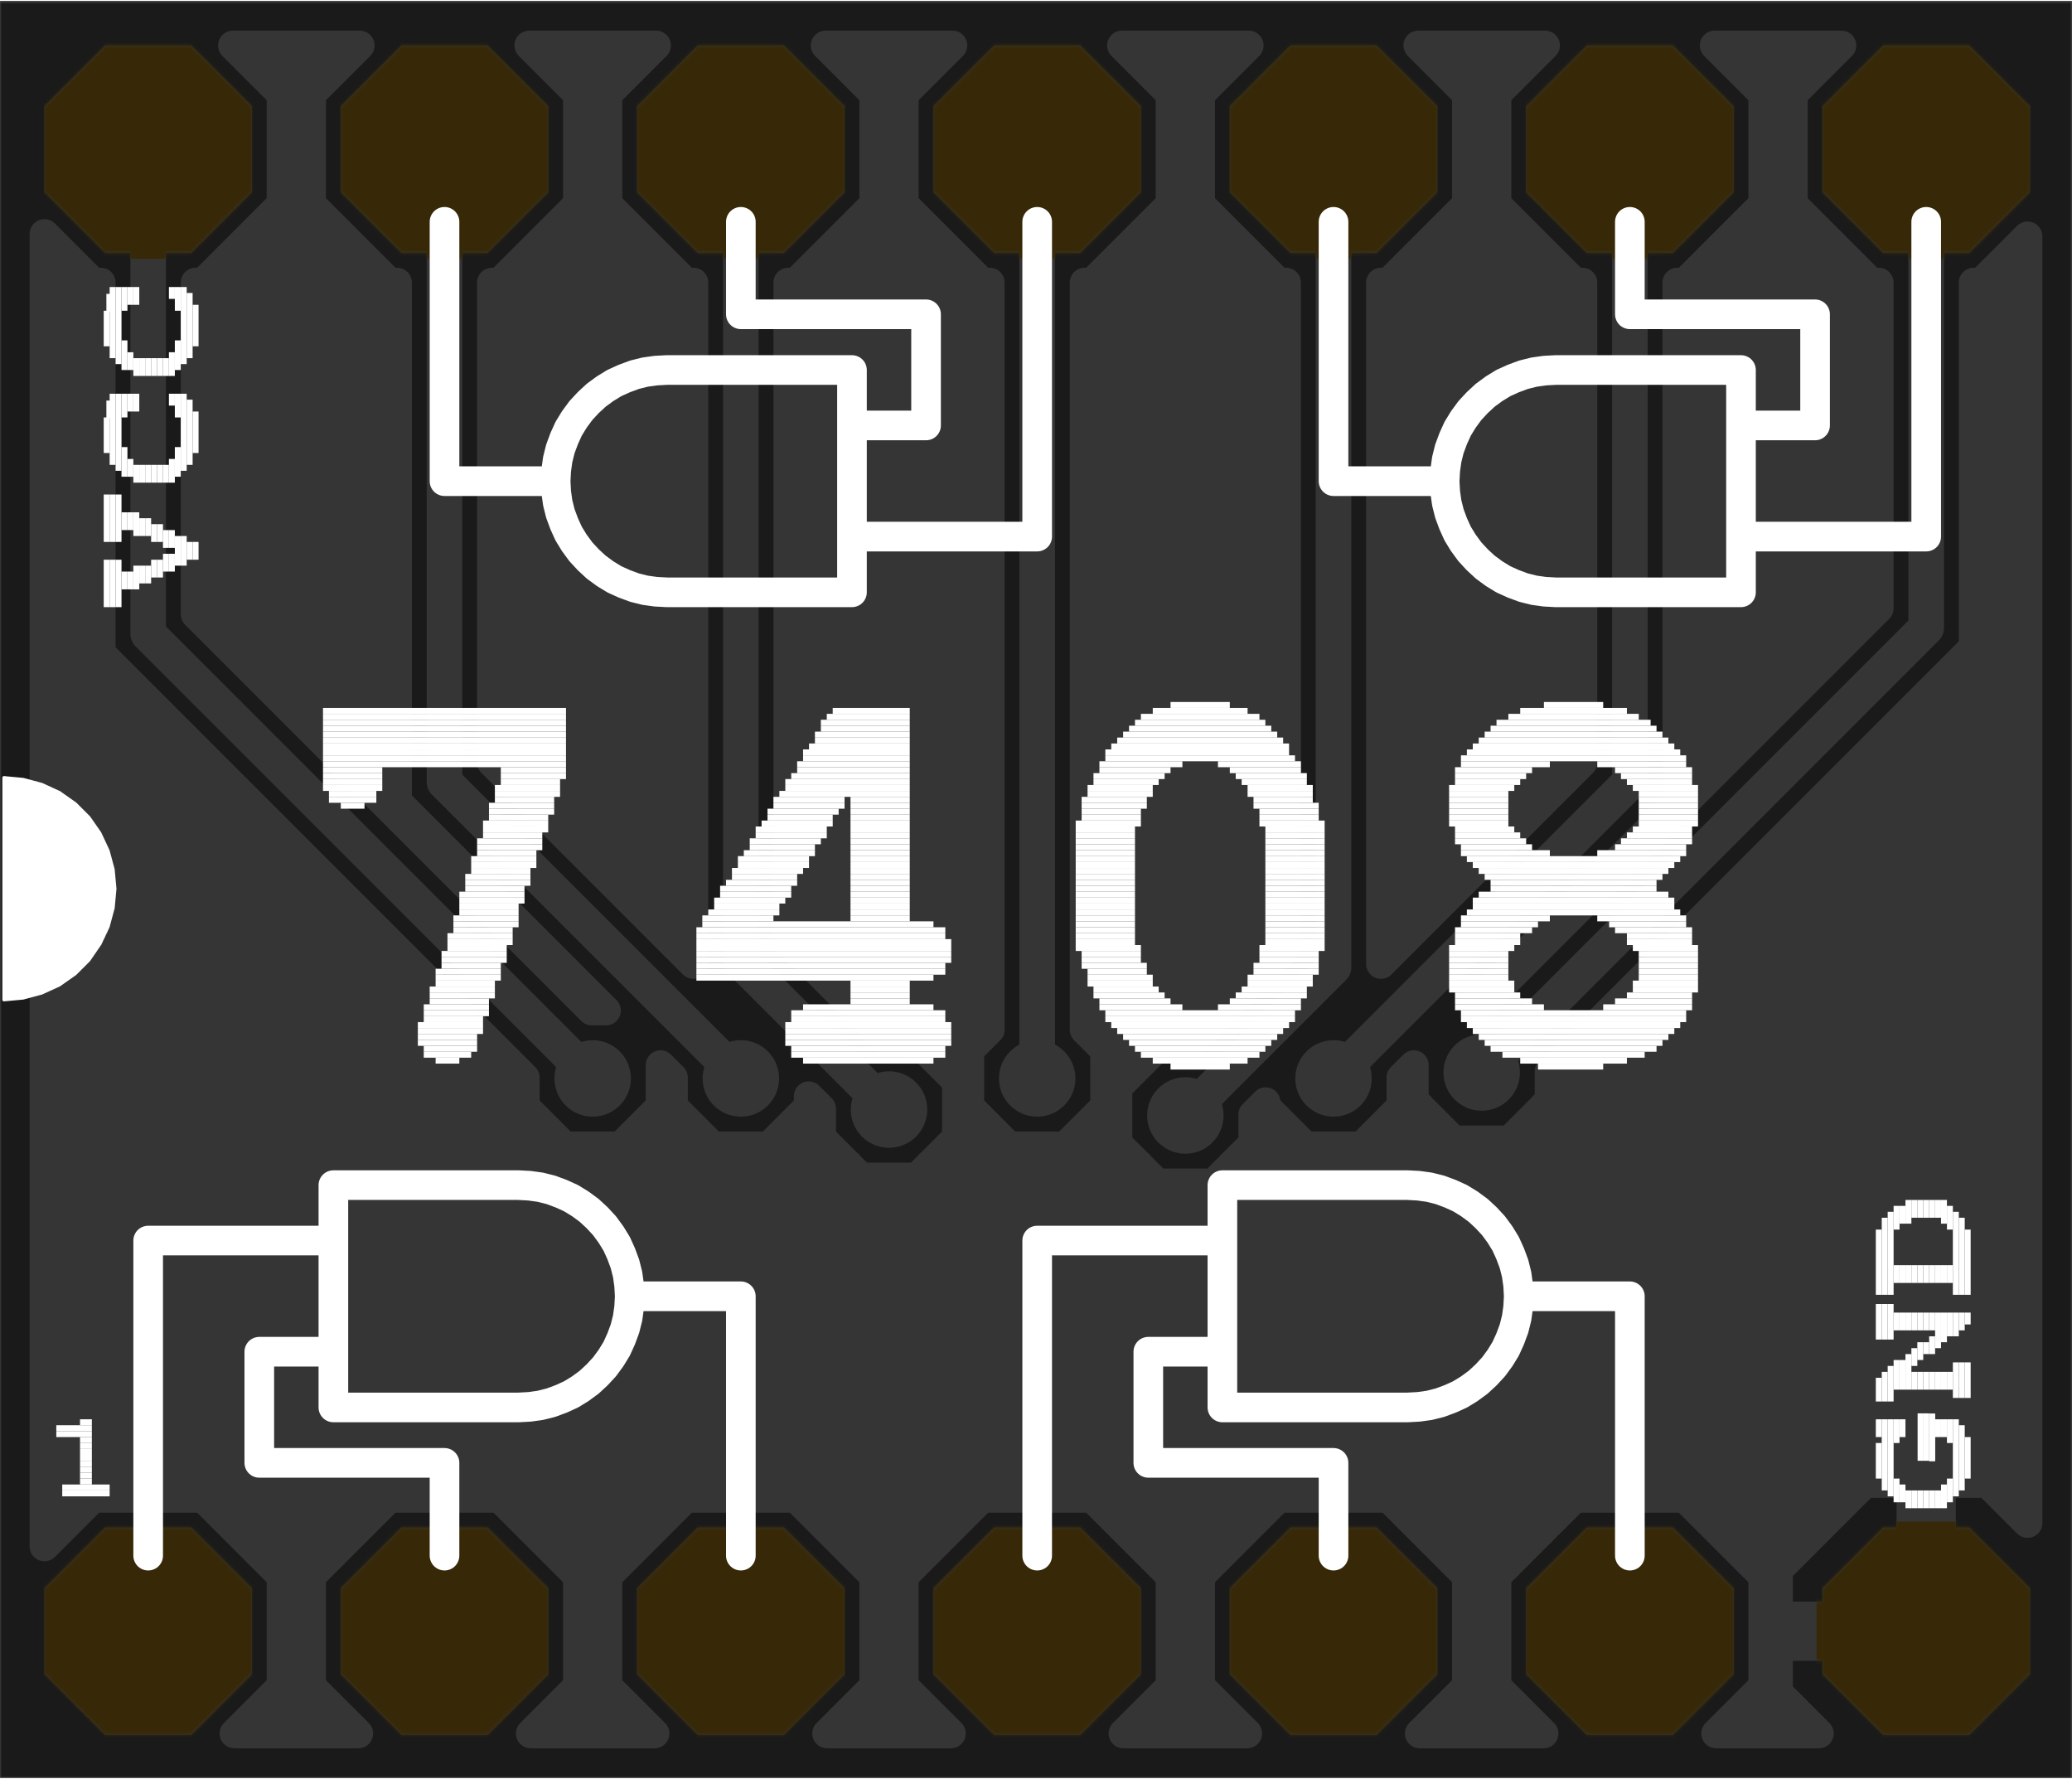 <svg xmlns="http://www.w3.org/2000/svg" version="1.1" xmlns:xlink="http://www.w3.org/1999/xlink" width="0.699in" height="0.6in" viewBox="33 15 699.2 599.5" stroke-linecap="round" stroke-linejoin="round" stroke-width="0" stroke="#000" class="Board"><rect x="33" y="15" width="699.2" height="599.5" fill="#333333" stroke="none"/><style type="text/css"> .Board--board { color: dimgrey; } .Board--cu { color: lightgrey; } .Board--cf { color: goldenrod; } .Board--sm { color: black; opacity: 0.75; } .Board--ss { color: white; } .Board--sp { color: silver; } .Board--out { color: black; } </style><defs><polygon points="35,14.497 14.497,35 -14.497,35 -35,14.497 -35,-14.497 -14.497,-35 14.497,-35 35,-14.497" id="tool-D11-pad-1006"/><circle cx="0" cy="0" r="12.9" id="tool-D13-pad-1008"/><g fill="currentColor" stroke="currentColor" id="top-tcu_0"><path stroke-width="0" fill="none" d="M 33 15 L 33 614.5 L 732.2 614.5 L 732.2 15 L 33 15"/><use x="83" y="64.5" xlink:href="#tool-D11-pad-1006"/><use x="183" y="64.5" xlink:href="#tool-D11-pad-1006"/><use x="283" y="64.5" xlink:href="#tool-D11-pad-1006"/><use x="383" y="64.5" xlink:href="#tool-D11-pad-1006"/><use x="483" y="64.5" xlink:href="#tool-D11-pad-1006"/><use x="583" y="64.5" xlink:href="#tool-D11-pad-1006"/><use x="683" y="64.5" xlink:href="#tool-D11-pad-1006"/><use x="683" y="564.5" xlink:href="#tool-D11-pad-1006"/><use x="583" y="564.5" xlink:href="#tool-D11-pad-1006"/><use x="483" y="564.5" xlink:href="#tool-D11-pad-1006"/><use x="383" y="564.5" xlink:href="#tool-D11-pad-1006"/><use x="283" y="564.5" xlink:href="#tool-D11-pad-1006"/><use x="183" y="564.5" xlink:href="#tool-D11-pad-1006"/><use x="83" y="564.5" xlink:href="#tool-D11-pad-1006"/><path stroke-width="10" fill="none" d="M 115 596.2 L 151 596.2 M 154.4 599.5 L 138 583.1 L 138 545.9 L 164.4 519.5 L 167 519.5 L 167 344.4 L 176.4 335 L 237.5 273.9 L 232.7 273.9 L 99 407.6 L 99 519.5 L 101.6 519.5 L 128 545.9 L 128 583.1 L 111.6 599.5 L 154.4 599.5 M 141.2 586.3 L 124.8 586.3 M 128 576.5 L 138 576.5 M 138 566.6 L 128 566.6 M 128 556.8 L 138 556.8 M 138 546.9 L 128 546.9 M 119.2 537.1 L 146.8 537.1 M 156.7 527.2 L 109.3 527.2 M 99 517.4 L 167 517.4 M 167 507.5 L 99 507.5 M 99 497.7 L 167 497.7 M 167 487.8 L 99 487.8 M 99 478 L 167 478 M 167 468.1 L 99 468.1 M 99 458.3 L 167 458.3 M 167 448.4 L 99 448.4 M 99 438.6 L 167 438.6 M 167 428.7 L 99 428.7 M 99 418.9 L 167 418.9 M 167 409 L 99 409 M 107.5 399.2 L 167 399.2 M 167 389.3 L 117.3 389.3 M 127.2 379.5 L 167 379.5 M 167 369.6 L 137 369.6 M 146.9 359.8 L 167 359.8 M 167 349.9 L 156.7 349.9 M 166.6 340.1 L 171.3 340.1 M 176.4 330.2 L 181.2 330.2 M 186.3 320.4 L 191 320.4 M 196.1 310.5 L 200.9 310.5 M 206 300.7 L 210.7 300.7 M 215.8 290.8 L 220.6 290.8 M 225.7 281 L 230.4 281 M 256 300.7 L 267 300.7 M 267 310.5 L 246.1 310.5 M 236.3 320.4 L 267 320.4 M 267 330.2 L 226.4 330.2 M 216.6 340.1 L 267 340.1 M 267 349.9 L 206.7 349.9 M 199 357.6 L 199 519.5 L 201.6 519.5 L 228 545.9 L 228 583.1 L 211.6 599.5 L 254.4 599.5 L 238 583.1 L 238 545.9 L 264.4 519.5 L 267 519.5 L 267 289.6 L 199 357.6 M 199 359.8 L 267 359.8 M 267 369.6 L 199 369.6 M 199 379.5 L 267 379.5 M 267 389.3 L 199 389.3 M 199 399.2 L 267 399.2 M 267 409 L 199 409 M 199 418.9 L 267 418.9 M 267 428.7 L 199 428.7 M 199 438.6 L 267 438.6 M 267 448.4 L 199 448.4 M 199 458.3 L 267 458.3 M 267 468.1 L 199 468.1 M 199 478 L 267 478 M 267 487.8 L 199 487.8 M 199 497.7 L 267 497.7 M 267 507.5 L 199 507.5 M 199 517.4 L 267 517.4 M 256.7 527.2 L 209.3 527.2 M 219.2 537.1 L 246.8 537.1 M 238 546.9 L 228 546.9 M 228 556.8 L 238 556.8 M 238 566.6 L 228 566.6 M 228 576.5 L 238 576.5 M 241.2 586.3 L 224.8 586.3 M 215 596.2 L 251 596.2 M 311.6 599.5 L 354.4 599.5 L 338 583.1 L 338 545.9 L 364.4 519.5 L 367 519.5 L 367 267.4 L 360.1 260.5 L 360.1 241.5 L 373.5 228.1 L 392.5 228.1 L 405.9 241.5 L 405.9 260.5 L 399 267.4 L 399 519.5 L 401.6 519.5 L 428 545.9 L 428 583.1 L 411.6 599.5 L 454.4 599.5 L 438 583.1 L 438 545.9 L 464.4 519.5 L 467 519.5 L 467 295.1 L 433.3 261.4 L 423.5 261.4 L 410.1 248 L 410.1 229 L 423.5 215.6 L 442.5 215.6 L 455.9 229 L 455.9 238.8 L 460.1 243 L 460.1 241.5 L 473.5 228.1 L 492.5 228.1 L 505.9 241.5 L 505.9 251.3 L 510.1 255.5 L 510.1 243.5 L 523.5 230.1 L 542.5 230.1 L 555.9 243.5 L 555.9 253.3 L 689.6 387 L 699 396.4 L 699 519.5 L 701.6 519.5 L 717.2 535.1 L 717.2 101 L 703.7 114.5 L 688 114.5 L 688 69.5 L 678 69.5 L 678 114.5 L 662.3 114.5 L 633 85.2 L 633 69.5 L 678 69.5 L 678 59.5 L 633 59.5 L 633 43.8 L 646.8 30 L 612.1 30 L 628 45.9 L 628 83.1 L 601.6 109.5 L 564.4 109.5 L 538 83.1 L 538 45.9 L 553.9 30 L 512.1 30 L 528 45.9 L 528 83.1 L 501.6 109.5 L 464.4 109.5 L 438 83.1 L 438 45.9 L 453.9 30 L 412.1 30 L 428 45.9 L 428 83.1 L 401.6 109.5 L 364.4 109.5 L 338 83.1 L 338 45.9 L 353.9 30 L 312.1 30 L 328 45.9 L 328 83.1 L 301.6 109.5 L 264.4 109.5 L 238 83.1 L 238 45.9 L 253.9 30 L 212.1 30 L 228 45.9 L 228 83.1 L 201.6 109.5 L 164.4 109.5 L 138 83.1 L 138 45.9 L 153.9 30 L 112.1 30 L 128 45.9 L 128 83.1 L 101.6 109.5 L 64.4 109.5 L 48 93.1 L 48 535.9 L 64.4 519.5 L 67 519.5 L 67 394.4 L 76.4 385 L 210.1 251.3 L 210.1 241.5 L 223.5 228.1 L 242.5 228.1 L 255.9 241.5 L 255.9 255.5 L 260.1 251.3 L 260.1 241.5 L 273.5 228.1 L 292.5 228.1 L 305.9 241.5 L 305.9 245 L 310.1 240.8 L 310.1 231 L 323.5 217.6 L 342.5 217.6 L 355.9 231 L 355.9 250 L 342.5 263.4 L 332.7 263.4 L 299 297.1 L 299 519.5 L 301.6 519.5 L 328 545.9 L 328 583.1 L 311.6 599.5 M 315 596.2 L 351 596.2 M 341.2 586.3 L 324.8 586.3 M 328 576.5 L 338 576.5 M 338 566.6 L 328 566.6 M 328 556.8 L 338 556.8 M 338 546.9 L 328 546.9 M 319.2 537.1 L 346.8 537.1 M 356.7 527.2 L 309.3 527.2 M 299 517.4 L 367 517.4 M 367 507.5 L 299 507.5 M 299 497.7 L 367 497.7 M 367 487.8 L 299 487.8 M 299 478 L 367 478 M 367 468.1 L 299 468.1 M 299 458.3 L 367 458.3 M 367 448.4 L 299 448.4 M 299 438.6 L 367 438.6 M 367 428.7 L 299 428.7 M 299 418.9 L 367 418.9 M 367 409 L 299 409 M 299 399.2 L 367 399.2 M 367 389.3 L 299 389.3 M 299 379.5 L 367 379.5 M 367 369.6 L 299 369.6 M 299 359.8 L 367 359.8 M 367 349.9 L 299 349.9 M 299 340.1 L 367 340.1 M 367 330.2 L 299 330.2 M 299 320.4 L 367 320.4 M 367 310.5 L 299 310.5 M 299 300.7 L 367 300.7 M 367 290.8 L 305.3 290.8 M 315.2 281 L 367 281 M 367 271.1 L 325 271.1 M 344.6 261.3 L 360.9 261.3 M 360.1 251.4 L 354.5 251.4 M 355.9 241.6 L 360.1 241.6 M 355.9 231.7 L 369.9 231.7 M 346.7 221.9 L 417.3 221.9 M 410.1 231.7 L 396.1 231.7 M 405.9 241.6 L 410.1 241.6 M 413.5 251.4 L 405.9 251.4 M 405.1 261.3 L 423.4 261.3 M 443 271.1 L 399 271.1 M 399 281 L 452.8 281 M 462.7 290.8 L 399 290.8 M 399 300.7 L 467 300.7 M 467 310.5 L 399 310.5 M 399 320.4 L 467 320.4 M 467 330.2 L 399 330.2 M 399 340.1 L 467 340.1 M 467 349.9 L 399 349.9 M 399 359.8 L 467 359.8 M 467 369.6 L 399 369.6 M 399 379.5 L 467 379.5 M 467 389.3 L 399 389.3 M 399 399.2 L 467 399.2 M 467 409 L 399 409 M 399 418.9 L 467 418.9 M 467 428.7 L 399 428.7 M 399 438.6 L 467 438.6 M 467 448.4 L 399 448.4 M 399 458.3 L 467 458.3 M 467 468.1 L 399 468.1 M 399 478 L 467 478 M 467 487.8 L 399 487.8 M 399 497.7 L 467 497.7 M 467 507.5 L 399 507.5 M 399 517.4 L 467 517.4 M 456.7 527.2 L 409.3 527.2 M 419.2 537.1 L 446.8 537.1 M 438 546.9 L 428 546.9 M 428 556.8 L 438 556.8 M 438 566.6 L 428 566.6 M 428 576.5 L 438 576.5 M 441.2 586.3 L 424.8 586.3 M 415 596.2 L 451 596.2 M 511.6 599.5 L 554.4 599.5 L 538 583.1 L 538 545.9 L 564.4 519.5 L 567 519.5 L 567 357.6 L 499 289.6 L 499 519.5 L 501.6 519.5 L 528 545.9 L 528 583.1 L 511.6 599.5 M 515 596.2 L 551 596.2 M 541.2 586.3 L 524.8 586.3 M 528 576.5 L 538 576.5 M 538 566.6 L 528 566.6 M 528 556.8 L 538 556.8 M 538 546.9 L 528 546.9 M 519.2 537.1 L 546.8 537.1 M 556.7 527.2 L 509.3 527.2 M 499 517.4 L 567 517.4 M 567 507.5 L 499 507.5 M 499 497.7 L 567 497.7 M 567 487.8 L 499 487.8 M 499 478 L 567 478 M 567 468.1 L 499 468.1 M 499 458.3 L 567 458.3 M 567 448.4 L 499 448.4 M 499 438.6 L 567 438.6 M 567 428.7 L 499 428.7 M 499 418.9 L 567 418.9 M 567 409 L 499 409 M 499 399.2 L 567 399.2 M 567 389.3 L 499 389.3 M 499 379.5 L 567 379.5 M 567 369.6 L 499 369.6 M 499 359.8 L 567 359.8 M 559.3 349.9 L 499 349.9 M 499 340.1 L 549.4 340.1 M 539.6 330.2 L 499 330.2 M 499 320.4 L 529.7 320.4 M 519.9 310.5 L 499 310.5 M 499 300.7 L 510 300.7 M 500.2 290.8 L 499 290.8 M 530.5 275.9 L 589.6 335 L 599 344.4 L 599 519.5 L 601.6 519.5 L 628 545.9 L 628 583.1 L 611.6 599.5 L 654.4 599.5 L 638 583.1 L 638 545.9 L 664.4 519.5 L 667 519.5 L 667 409.6 L 533.3 275.9 L 530.5 275.9 M 535.6 281 L 538.3 281 M 545.4 290.8 L 548.2 290.8 M 555.3 300.7 L 558 300.7 M 565.1 310.5 L 567.9 310.5 M 575 320.4 L 577.7 320.4 M 584.8 330.2 L 587.6 330.2 M 594.7 340.1 L 597.4 340.1 M 599 349.9 L 607.3 349.9 M 599 359.8 L 617.1 359.8 M 627 369.6 L 599 369.6 M 599 379.5 L 636.8 379.5 M 646.7 389.3 L 599 389.3 M 599 399.2 L 656.5 399.2 M 666.4 409 L 599 409 M 599 418.9 L 667 418.9 M 667 428.7 L 599 428.7 M 599 438.6 L 667 438.6 M 667 448.4 L 599 448.4 M 599 458.3 L 667 458.3 M 667 468.1 L 599 468.1 M 599 478 L 667 478 M 667 487.8 L 599 487.8 M 599 497.7 L 667 497.7 M 667 507.5 L 599 507.5 M 599 517.4 L 667 517.4 M 656.7 527.2 L 609.3 527.2 M 619.2 537.1 L 646.8 537.1 M 638 546.9 L 628 546.9 M 628 556.8 L 638 556.8 M 638 566.6 L 628 566.6 M 628 576.5 L 638 576.5 M 641.2 586.3 L 624.8 586.3 M 615 596.2 L 651 596.2 M 709.3 527.2 L 717.2 527.2 M 717.2 517.4 L 699 517.4 M 699 507.5 L 717.2 507.5 M 717.2 497.7 L 699 497.7 M 699 487.8 L 717.2 487.8 M 717.2 478 L 699 478 M 699 468.1 L 717.2 468.1 M 717.2 458.3 L 699 458.3 M 699 448.4 L 717.2 448.4 M 717.2 438.6 L 699 438.6 M 699 428.7 L 717.2 428.7 M 717.2 418.9 L 699 418.9 M 699 409 L 717.2 409 M 717.2 399.2 L 699 399.2 M 691.9 389.3 L 717.2 389.3 M 717.2 379.5 L 682.1 379.5 M 672.2 369.6 L 717.2 369.6 M 717.2 359.8 L 662.4 359.8 M 652.5 349.9 L 717.2 349.9 M 717.2 340.1 L 642.7 340.1 M 632.8 330.2 L 717.2 330.2 M 717.2 320.4 L 623 320.4 M 613.1 310.5 L 717.2 310.5 M 717.2 300.7 L 603.3 300.7 M 593.4 290.8 L 717.2 290.8 M 717.2 281 L 583.6 281 M 573.7 271.1 L 717.2 271.1 M 717.2 261.3 L 563.9 261.3 M 555.9 251.4 L 717.2 251.4 M 717.2 241.6 L 553.9 241.6 M 544.1 231.7 L 717.2 231.7 M 717.2 221.9 L 448.7 221.9 M 455.9 231.7 L 469.9 231.7 M 460.1 241.6 L 458.7 241.6 M 496.1 231.7 L 521.9 231.7 M 512.1 241.6 L 505.9 241.6 M 506 251.4 L 510.1 251.4 M 661.3 113.5 L 48 113.5 M 48 103.7 L 58.5 103.7 M 48.7 93.8 L 48 93.8 M 48 123.4 L 717.2 123.4 M 717.2 133.2 L 48 133.2 M 48 143.1 L 717.2 143.1 M 717.2 152.9 L 48 152.9 M 48 162.8 L 717.2 162.8 M 717.2 172.6 L 48 172.6 M 48 182.5 L 717.2 182.5 M 717.2 192.3 L 48 192.3 M 48 202.2 L 717.2 202.2 M 717.2 212 L 48 212 M 48 221.9 L 319.3 221.9 M 310.1 231.7 L 296.1 231.7 M 305.9 241.6 L 309.3 241.6 M 269.9 231.7 L 246.1 231.7 M 255.9 241.6 L 260.1 241.6 M 260 251.4 L 255.9 251.4 M 265.8 290.8 L 267 290.8 M 210 251.4 L 48 251.4 M 48 261.3 L 200.1 261.3 M 190.3 271.1 L 48 271.1 M 48 281 L 180.4 281 M 170.6 290.8 L 48 290.8 M 48 300.7 L 160.7 300.7 M 150.9 310.5 L 48 310.5 M 48 320.4 L 141 320.4 M 131.2 330.2 L 48 330.2 M 48 340.1 L 121.3 340.1 M 111.5 349.9 L 48 349.9 M 48 359.8 L 101.6 359.8 M 91.8 369.6 L 48 369.6 M 48 379.5 L 81.9 379.5 M 72.1 389.3 L 48 389.3 M 48 399.2 L 67 399.2 M 67 409 L 48 409 M 48 418.9 L 67 418.9 M 67 428.7 L 48 428.7 M 48 438.6 L 67 438.6 M 67 448.4 L 48 448.4 M 48 458.3 L 67 458.3 M 67 468.1 L 48 468.1 M 48 478 L 67 478 M 67 487.8 L 48 487.8 M 48 497.7 L 67 497.7 M 67 507.5 L 48 507.5 M 48 517.4 L 67 517.4 M 56.7 527.2 L 48 527.2 M 48 241.6 L 210.1 241.6 M 219.9 231.7 L 48 231.7 M 107.5 103.7 L 158.5 103.7 M 148.7 93.8 L 117.3 93.8 M 127.2 84 L 138.8 84 M 138 74.1 L 128 74.1 M 128 64.3 L 138 64.3 M 138 54.4 L 128 54.4 M 126.7 44.6 L 139.3 44.6 M 149.2 34.7 L 116.8 34.7 M 207.5 103.7 L 258.5 103.7 M 248.7 93.8 L 217.3 93.8 M 227.2 84 L 238.8 84 M 238 74.1 L 228 74.1 M 228 64.3 L 238 64.3 M 238 54.4 L 228 54.4 M 226.7 44.6 L 239.3 44.6 M 249.2 34.7 L 216.8 34.7 M 307.5 103.7 L 358.5 103.7 M 348.7 93.8 L 317.3 93.8 M 327.2 84 L 338.8 84 M 338 74.1 L 328 74.1 M 328 64.3 L 338 64.3 M 338 54.4 L 328 54.4 M 326.7 44.6 L 339.3 44.6 M 349.2 34.7 L 316.8 34.7 M 407.5 103.7 L 458.5 103.7 M 448.7 93.8 L 417.3 93.8 M 427.2 84 L 438.8 84 M 438 74.1 L 428 74.1 M 428 64.3 L 438 64.3 M 438 54.4 L 428 54.4 M 426.7 44.6 L 439.3 44.6 M 449.2 34.7 L 416.8 34.7 M 507.5 103.7 L 558.5 103.7 M 548.7 93.8 L 517.3 93.8 M 527.2 84 L 538.8 84 M 538 74.1 L 528 74.1 M 528 64.3 L 538 64.3 M 538 54.4 L 528 54.4 M 526.7 44.6 L 539.3 44.6 M 549.2 34.7 L 516.8 34.7 M 607.5 103.7 L 651.4 103.7 M 641.6 93.8 L 617.3 93.8 M 627.2 84 L 633 84 M 633 74.1 L 628 74.1 M 628 64.3 L 678 64.3 M 678 74.1 L 688 74.1 M 688 84 L 678 84 M 678 93.8 L 688 93.8 M 688 103.7 L 678 103.7 M 678 113.5 L 688 113.5 M 704.7 113.5 L 717.2 113.5 M 717.2 103.7 L 714.6 103.7 M 642.1 34.7 L 616.8 34.7 M 626.7 44.6 L 633 44.6 M 633 54.4 L 628 54.4"/><use x="433" y="102.5" xlink:href="#tool-D13-pad-1008"/><use x="433" y="238.5" xlink:href="#tool-D13-pad-1008"/><use x="383" y="251" xlink:href="#tool-D13-pad-1008"/><use x="333" y="240.5" xlink:href="#tool-D13-pad-1008"/><use x="283" y="251" xlink:href="#tool-D13-pad-1008"/><use x="233" y="251" xlink:href="#tool-D13-pad-1008"/><use x="483" y="251" xlink:href="#tool-D13-pad-1008"/><use x="533" y="253" xlink:href="#tool-D13-pad-1008"/><use x="533" y="515" xlink:href="#tool-D13-pad-1008"/><use x="633" y="527.5" xlink:href="#tool-D13-pad-1008"/><use x="433" y="515" xlink:href="#tool-D13-pad-1008"/><use x="333" y="527.5" xlink:href="#tool-D13-pad-1008"/><use x="233" y="515" xlink:href="#tool-D13-pad-1008"/><use x="133" y="515" xlink:href="#tool-D13-pad-1008"/><path stroke-width="12" fill="none" d="M 83 564.5 L 83 401 L 233 251 M 283 251 L 183 351 L 183 564.5 M 283 564.5 L 283 290.5 L 333 240.5 M 383 251 L 383 564.5 M 483 564.5 L 483 288.5 L 433 238.5 M 483 251 L 583 351 L 583 564.5 M 683 564.5 L 683 403 L 533 253"/></g><rect x="-1" y="-7" width="2" height="14" id="tool-D11-pad-1011"/><rect x="-1" y="-8" width="2" height="16" id="tool-D12-pad-1012"/><rect x="-1" y="-2" width="2" height="4" id="tool-D13-pad-1013"/><rect x="-1" y="-11" width="2" height="22" id="tool-D14-pad-1014"/><rect x="-1" y="-3" width="2" height="6" id="tool-D15-pad-1015"/><rect x="-1" y="-13" width="2" height="26" id="tool-D16-pad-1016"/><rect x="-8" y="-1" width="16" height="2" id="tool-D17-pad-1017"/><rect x="-1" y="-4" width="2" height="8" id="tool-D18-pad-1018"/><rect x="-1" y="-14" width="2" height="28" id="tool-D19-pad-1019"/><rect x="-2" y="-1" width="4" height="2" id="tool-D20-pad-1020"/><rect x="-1" y="-5" width="2" height="10" id="tool-D21-pad-1021"/><rect x="-1" y="-6" width="2" height="12" id="tool-D22-pad-1022"/><rect x="-6" y="-1" width="12" height="2" id="tool-D23-pad-1023"/><rect x="-1" y="-12" width="2" height="24" id="tool-D24-pad-1024"/><rect x="-10" y="-1" width="20" height="2" id="tool-D25-pad-1025"/><rect x="-11" y="-1" width="22" height="2" id="tool-D26-pad-1026"/><rect x="-4" y="-1" width="8" height="2" id="tool-D27-pad-1027"/><rect x="-22" y="-1" width="44" height="2" id="tool-D28-pad-1028"/><rect x="-16" y="-1" width="32" height="2" id="tool-D29-pad-1029"/><rect x="-18" y="-1" width="36" height="2" id="tool-D30-pad-1030"/><rect x="-26" y="-1" width="52" height="2" id="tool-D31-pad-1031"/><rect x="-20" y="-1" width="40" height="2" id="tool-D32-pad-1032"/><rect x="-24" y="-1" width="48" height="2" id="tool-D33-pad-1033"/><rect x="-9" y="-1" width="18" height="2" id="tool-D34-pad-1034"/><rect x="-28" y="-1" width="56" height="2" id="tool-D35-pad-1035"/><rect x="-30" y="-1" width="60" height="2" id="tool-D36-pad-1036"/><rect x="-32" y="-1" width="64" height="2" id="tool-D37-pad-1037"/><rect x="-34" y="-1" width="68" height="2" id="tool-D38-pad-1038"/><rect x="-36" y="-1" width="72" height="2" id="tool-D39-pad-1039"/><rect x="-38" y="-1" width="76" height="2" id="tool-D40-pad-1040"/><rect x="-14" y="-1" width="28" height="2" id="tool-D41-pad-1041"/><rect x="-15" y="-1" width="30" height="2" id="tool-D42-pad-1042"/><rect x="-12" y="-1" width="24" height="2" id="tool-D43-pad-1043"/><rect x="-13" y="-1" width="26" height="2" id="tool-D44-pad-1044"/><rect x="-40" y="-1" width="80" height="2" id="tool-D45-pad-1045"/><rect x="-42" y="-1" width="84" height="2" id="tool-D46-pad-1046"/><rect x="-43" y="-1" width="86" height="2" id="tool-D47-pad-1047"/><rect x="-39" y="-1" width="78" height="2" id="tool-D48-pad-1048"/><rect x="-21" y="-1" width="42" height="2" id="tool-D49-pad-1049"/><rect x="-19" y="-1" width="38" height="2" id="tool-D50-pad-1050"/><rect x="-41" y="-1" width="82" height="2" id="tool-D51-pad-1051"/><rect x="-31" y="-1" width="62" height="2" id="tool-D52-pad-1052"/><rect x="-17" y="-1" width="34" height="2" id="tool-D53-pad-1053"/><g fill="currentColor" stroke="currentColor" id="top-tss_1"><path stroke-width="0" fill="none" d="M 33 15 L 33 614.5 L 732.2 614.5 L 732.2 15 L 33 15"/><use x="99" y="469" xlink:href="#tool-D11-pad-1011"/><use x="99" y="505" xlink:href="#tool-D11-pad-1011"/><use x="697" y="123" xlink:href="#tool-D11-pad-1011"/><use x="685" y="129.9" xlink:href="#tool-D12-pad-1012"/><use x="685" y="129.9" xlink:href="#tool-D12-pad-1012"/><use x="683" y="130" xlink:href="#tool-D12-pad-1012"/><use x="681.1" y="130" xlink:href="#tool-D12-pad-1012"/><use x="73" y="418" xlink:href="#tool-D12-pad-1012"/><use x="71" y="418" xlink:href="#tool-D12-pad-1012"/><use x="69" y="418" xlink:href="#tool-D12-pad-1012"/><use x="69" y="440" xlink:href="#tool-D12-pad-1012"/><use x="71" y="440" xlink:href="#tool-D12-pad-1012"/><use x="73" y="440" xlink:href="#tool-D12-pad-1012"/><use x="91" y="480" xlink:href="#tool-D13-pad-1013"/><use x="91" y="516" xlink:href="#tool-D13-pad-1013"/><use x="683" y="160" xlink:href="#tool-D13-pad-1013"/><use x="697" y="170" xlink:href="#tool-D13-pad-1013"/><use x="697" y="189" xlink:href="#tool-D14-pad-1014"/><use x="667" y="189" xlink:href="#tool-D14-pad-1014"/><use x="695" y="123" xlink:href="#tool-D14-pad-1014"/><use x="97" y="469" xlink:href="#tool-D14-pad-1014"/><use x="97" y="505" xlink:href="#tool-D14-pad-1014"/><use x="89" y="491" xlink:href="#tool-D15-pad-1015"/><use x="87" y="491" xlink:href="#tool-D15-pad-1015"/><use x="85" y="491" xlink:href="#tool-D15-pad-1015"/><use x="83" y="491" xlink:href="#tool-D15-pad-1015"/><use x="81" y="491" xlink:href="#tool-D15-pad-1015"/><use x="79" y="491" xlink:href="#tool-D15-pad-1015"/><use x="77" y="493" xlink:href="#tool-D15-pad-1015"/><use x="77" y="479" xlink:href="#tool-D15-pad-1015"/><use x="79" y="479" xlink:href="#tool-D15-pad-1015"/><use x="69.9" y="476.7" xlink:href="#tool-D15-pad-1015"/><use x="77" y="457" xlink:href="#tool-D15-pad-1015"/><use x="79" y="455" xlink:href="#tool-D15-pad-1015"/><use x="81" y="455" xlink:href="#tool-D15-pad-1015"/><use x="83" y="455" xlink:href="#tool-D15-pad-1015"/><use x="85" y="455" xlink:href="#tool-D15-pad-1015"/><use x="87" y="455" xlink:href="#tool-D15-pad-1015"/><use x="89" y="455" xlink:href="#tool-D15-pad-1015"/><use x="83" y="437" xlink:href="#tool-D15-pad-1015"/><use x="81" y="437" xlink:href="#tool-D15-pad-1015"/><use x="77" y="439" xlink:href="#tool-D15-pad-1015"/><use x="75" y="439" xlink:href="#tool-D15-pad-1015"/><use x="85" y="435" xlink:href="#tool-D15-pad-1015"/><use x="87" y="435" xlink:href="#tool-D15-pad-1015"/><use x="89" y="433" xlink:href="#tool-D15-pad-1015"/><use x="91" y="433" xlink:href="#tool-D15-pad-1015"/><use x="97" y="429" xlink:href="#tool-D15-pad-1015"/><use x="99" y="429" xlink:href="#tool-D15-pad-1015"/><use x="91" y="425" xlink:href="#tool-D15-pad-1015"/><use x="89" y="425" xlink:href="#tool-D15-pad-1015"/><use x="87" y="423" xlink:href="#tool-D15-pad-1015"/><use x="85" y="423" xlink:href="#tool-D15-pad-1015"/><use x="83" y="421" xlink:href="#tool-D15-pad-1015"/><use x="81" y="421" xlink:href="#tool-D15-pad-1015"/><use x="77" y="419" xlink:href="#tool-D15-pad-1015"/><use x="75" y="419" xlink:href="#tool-D15-pad-1015"/><use x="69.9" y="512.7" xlink:href="#tool-D15-pad-1015"/><use x="77" y="515" xlink:href="#tool-D15-pad-1015"/><use x="79" y="515" xlink:href="#tool-D15-pad-1015"/><use x="673" y="185" xlink:href="#tool-D15-pad-1015"/><use x="675" y="185" xlink:href="#tool-D15-pad-1015"/><use x="677" y="185" xlink:href="#tool-D15-pad-1015"/><use x="679" y="185" xlink:href="#tool-D15-pad-1015"/><use x="681" y="185" xlink:href="#tool-D15-pad-1015"/><use x="683" y="185" xlink:href="#tool-D15-pad-1015"/><use x="685" y="185" xlink:href="#tool-D15-pad-1015"/><use x="687" y="185" xlink:href="#tool-D15-pad-1015"/><use x="689" y="185" xlink:href="#tool-D15-pad-1015"/><use x="691" y="185" xlink:href="#tool-D15-pad-1015"/><use x="695" y="169" xlink:href="#tool-D15-pad-1015"/><use x="685" y="169" xlink:href="#tool-D15-pad-1015"/><use x="683" y="169" xlink:href="#tool-D15-pad-1015"/><use x="681" y="169" xlink:href="#tool-D15-pad-1015"/><use x="679" y="169" xlink:href="#tool-D15-pad-1015"/><use x="677" y="169" xlink:href="#tool-D15-pad-1015"/><use x="675" y="169" xlink:href="#tool-D15-pad-1015"/><use x="673" y="169" xlink:href="#tool-D15-pad-1015"/><use x="679" y="157" xlink:href="#tool-D15-pad-1015"/><use x="681" y="159" xlink:href="#tool-D15-pad-1015"/><use x="685" y="161" xlink:href="#tool-D15-pad-1015"/><use x="685" y="149" xlink:href="#tool-D15-pad-1015"/><use x="683" y="149" xlink:href="#tool-D15-pad-1015"/><use x="681" y="149" xlink:href="#tool-D15-pad-1015"/><use x="679" y="149" xlink:href="#tool-D15-pad-1015"/><use x="687" y="149" xlink:href="#tool-D15-pad-1015"/><use x="689" y="149" xlink:href="#tool-D15-pad-1015"/><use x="691" y="149" xlink:href="#tool-D15-pad-1015"/><use x="689" y="133" xlink:href="#tool-D15-pad-1015"/><use x="687" y="133" xlink:href="#tool-D15-pad-1015"/><use x="675" y="133" xlink:href="#tool-D15-pad-1015"/><use x="667" y="133" xlink:href="#tool-D15-pad-1015"/><use x="675" y="111" xlink:href="#tool-D15-pad-1015"/><use x="677" y="109" xlink:href="#tool-D15-pad-1015"/><use x="679" y="109" xlink:href="#tool-D15-pad-1015"/><use x="681" y="109" xlink:href="#tool-D15-pad-1015"/><use x="683" y="109" xlink:href="#tool-D15-pad-1015"/><use x="685" y="109" xlink:href="#tool-D15-pad-1015"/><use x="687" y="109" xlink:href="#tool-D15-pad-1015"/><use x="675" y="205" xlink:href="#tool-D15-pad-1015"/><use x="679" y="207" xlink:href="#tool-D15-pad-1015"/><use x="681" y="207" xlink:href="#tool-D15-pad-1015"/><use x="683" y="207" xlink:href="#tool-D15-pad-1015"/><use x="685" y="207" xlink:href="#tool-D15-pad-1015"/><use x="687" y="207" xlink:href="#tool-D15-pad-1015"/><use x="695" y="191" xlink:href="#tool-D16-pad-1016"/><use x="669" y="191" xlink:href="#tool-D16-pad-1016"/><use x="671" y="123" xlink:href="#tool-D16-pad-1016"/><use x="693" y="123" xlink:href="#tool-D16-pad-1016"/><use x="95" y="469" xlink:href="#tool-D16-pad-1016"/><use x="73" y="469" xlink:href="#tool-D16-pad-1016"/><use x="73" y="505" xlink:href="#tool-D16-pad-1016"/><use x="95" y="505" xlink:href="#tool-D16-pad-1016"/><use x="152" y="347" xlink:href="#tool-D17-pad-1017"/><use x="152" y="345" xlink:href="#tool-D17-pad-1017"/><use x="184" y="259" xlink:href="#tool-D17-pad-1017"/><use x="62" y="113" xlink:href="#tool-D17-pad-1017"/><use x="62" y="111" xlink:href="#tool-D17-pad-1017"/><use x="79" y="420" xlink:href="#tool-D18-pad-1018"/><use x="79" y="438" xlink:href="#tool-D18-pad-1018"/><use x="91" y="456" xlink:href="#tool-D18-pad-1018"/><use x="93" y="478" xlink:href="#tool-D18-pad-1018"/><use x="91" y="492" xlink:href="#tool-D18-pad-1018"/><use x="75" y="478" xlink:href="#tool-D18-pad-1018"/><use x="75" y="514" xlink:href="#tool-D18-pad-1018"/><use x="93" y="514" xlink:href="#tool-D18-pad-1018"/><use x="673" y="204" xlink:href="#tool-D18-pad-1018"/><use x="677" y="206" xlink:href="#tool-D18-pad-1018"/><use x="689" y="206" xlink:href="#tool-D18-pad-1018"/><use x="691" y="204" xlink:href="#tool-D18-pad-1018"/><use x="691" y="168" xlink:href="#tool-D18-pad-1018"/><use x="693" y="168" xlink:href="#tool-D18-pad-1018"/><use x="667" y="146" xlink:href="#tool-D18-pad-1018"/><use x="673" y="132" xlink:href="#tool-D18-pad-1018"/><use x="691" y="132" xlink:href="#tool-D18-pad-1018"/><use x="691" y="112" xlink:href="#tool-D18-pad-1018"/><use x="689" y="110" xlink:href="#tool-D18-pad-1018"/><use x="673" y="112" xlink:href="#tool-D18-pad-1018"/><use x="671" y="192" xlink:href="#tool-D19-pad-1019"/><use x="693" y="192" xlink:href="#tool-D19-pad-1019"/><use x="62" y="135" xlink:href="#tool-D20-pad-1020"/><use x="62" y="129" xlink:href="#tool-D20-pad-1020"/><use x="62" y="127" xlink:href="#tool-D20-pad-1020"/><use x="62" y="125" xlink:href="#tool-D20-pad-1020"/><use x="62" y="123" xlink:href="#tool-D20-pad-1020"/><use x="62" y="121" xlink:href="#tool-D20-pad-1020"/><use x="62" y="119" xlink:href="#tool-D20-pad-1020"/><use x="62" y="117" xlink:href="#tool-D20-pad-1020"/><use x="62" y="115" xlink:href="#tool-D20-pad-1020"/><use x="93" y="429" xlink:href="#tool-D21-pad-1021"/><use x="95" y="429" xlink:href="#tool-D21-pad-1021"/><use x="93" y="459" xlink:href="#tool-D21-pad-1021"/><use x="75" y="459" xlink:href="#tool-D21-pad-1021"/><use x="75" y="495" xlink:href="#tool-D21-pad-1021"/><use x="93" y="495" xlink:href="#tool-D21-pad-1021"/><use x="669" y="147" xlink:href="#tool-D21-pad-1021"/><use x="673" y="151" xlink:href="#tool-D21-pad-1021"/><use x="675" y="151" xlink:href="#tool-D21-pad-1021"/><use x="689" y="167" xlink:href="#tool-D21-pad-1021"/><use x="687" y="166" xlink:href="#tool-D22-pad-1022"/><use x="671" y="168.9" xlink:href="#tool-D22-pad-1022"/><use x="669" y="168.9" xlink:href="#tool-D22-pad-1022"/><use x="667" y="168.9" xlink:href="#tool-D22-pad-1022"/><use x="677" y="152" xlink:href="#tool-D22-pad-1022"/><use x="671" y="148" xlink:href="#tool-D22-pad-1022"/><use x="693" y="149.2" xlink:href="#tool-D22-pad-1022"/><use x="695" y="149.2" xlink:href="#tool-D22-pad-1022"/><use x="697" y="149.2" xlink:href="#tool-D22-pad-1022"/><use x="667" y="122" xlink:href="#tool-D22-pad-1022"/><use x="69" y="468" xlink:href="#tool-D22-pad-1022"/><use x="69" y="504" xlink:href="#tool-D22-pad-1022"/><use x="58" y="133" xlink:href="#tool-D23-pad-1023"/><use x="58" y="131" xlink:href="#tool-D23-pad-1023"/><use x="71" y="470" xlink:href="#tool-D24-pad-1024"/><use x="71" y="506" xlink:href="#tool-D24-pad-1024"/><use x="669" y="124" xlink:href="#tool-D24-pad-1024"/><use x="596" y="285" xlink:href="#tool-D25-pad-1025"/><use x="596" y="287" xlink:href="#tool-D25-pad-1025"/><use x="596" y="289" xlink:href="#tool-D25-pad-1025"/><use x="596" y="291" xlink:href="#tool-D25-pad-1025"/><use x="596" y="293" xlink:href="#tool-D25-pad-1025"/><use x="594" y="335" xlink:href="#tool-D25-pad-1025"/><use x="596" y="337" xlink:href="#tool-D25-pad-1025"/><use x="596" y="339" xlink:href="#tool-D25-pad-1025"/><use x="596" y="341" xlink:href="#tool-D25-pad-1025"/><use x="596" y="343" xlink:href="#tool-D25-pad-1025"/><use x="596" y="345" xlink:href="#tool-D25-pad-1025"/><use x="596" y="347" xlink:href="#tool-D25-pad-1025"/><use x="564" y="377" xlink:href="#tool-D25-pad-1025"/><use x="532" y="347" xlink:href="#tool-D25-pad-1025"/><use x="532" y="345" xlink:href="#tool-D25-pad-1025"/><use x="532" y="343" xlink:href="#tool-D25-pad-1025"/><use x="532" y="341" xlink:href="#tool-D25-pad-1025"/><use x="532" y="339" xlink:href="#tool-D25-pad-1025"/><use x="532" y="337" xlink:href="#tool-D25-pad-1025"/><use x="534" y="335" xlink:href="#tool-D25-pad-1025"/><use x="532" y="293" xlink:href="#tool-D25-pad-1025"/><use x="532" y="291" xlink:href="#tool-D25-pad-1025"/><use x="532" y="289" xlink:href="#tool-D25-pad-1025"/><use x="532" y="287" xlink:href="#tool-D25-pad-1025"/><use x="532" y="285" xlink:href="#tool-D25-pad-1025"/><use x="470" y="297" xlink:href="#tool-D25-pad-1025"/><use x="470" y="299" xlink:href="#tool-D25-pad-1025"/><use x="470" y="301" xlink:href="#tool-D25-pad-1025"/><use x="470" y="303" xlink:href="#tool-D25-pad-1025"/><use x="470" y="305" xlink:href="#tool-D25-pad-1025"/><use x="470" y="307" xlink:href="#tool-D25-pad-1025"/><use x="470" y="309" xlink:href="#tool-D25-pad-1025"/><use x="470" y="311" xlink:href="#tool-D25-pad-1025"/><use x="470" y="313" xlink:href="#tool-D25-pad-1025"/><use x="470" y="315" xlink:href="#tool-D25-pad-1025"/><use x="470" y="317" xlink:href="#tool-D25-pad-1025"/><use x="470" y="319" xlink:href="#tool-D25-pad-1025"/><use x="470" y="321" xlink:href="#tool-D25-pad-1025"/><use x="470" y="323" xlink:href="#tool-D25-pad-1025"/><use x="470" y="325" xlink:href="#tool-D25-pad-1025"/><use x="470" y="327" xlink:href="#tool-D25-pad-1025"/><use x="470" y="329" xlink:href="#tool-D25-pad-1025"/><use x="470" y="331" xlink:href="#tool-D25-pad-1025"/><use x="470" y="333" xlink:href="#tool-D25-pad-1025"/><use x="470" y="335" xlink:href="#tool-D25-pad-1025"/><use x="468" y="339" xlink:href="#tool-D25-pad-1025"/><use x="468" y="341" xlink:href="#tool-D25-pad-1025"/><use x="466" y="345" xlink:href="#tool-D25-pad-1025"/><use x="438" y="377" xlink:href="#tool-D25-pad-1025"/><use x="408" y="341" xlink:href="#tool-D25-pad-1025"/><use x="408" y="339" xlink:href="#tool-D25-pad-1025"/><use x="406" y="335" xlink:href="#tool-D25-pad-1025"/><use x="406" y="333" xlink:href="#tool-D25-pad-1025"/><use x="406" y="331" xlink:href="#tool-D25-pad-1025"/><use x="406" y="329" xlink:href="#tool-D25-pad-1025"/><use x="406" y="327" xlink:href="#tool-D25-pad-1025"/><use x="406" y="325" xlink:href="#tool-D25-pad-1025"/><use x="406" y="323" xlink:href="#tool-D25-pad-1025"/><use x="406" y="321" xlink:href="#tool-D25-pad-1025"/><use x="406" y="319" xlink:href="#tool-D25-pad-1025"/><use x="406" y="317" xlink:href="#tool-D25-pad-1025"/><use x="406" y="315" xlink:href="#tool-D25-pad-1025"/><use x="406" y="313" xlink:href="#tool-D25-pad-1025"/><use x="406" y="311" xlink:href="#tool-D25-pad-1025"/><use x="406" y="309" xlink:href="#tool-D25-pad-1025"/><use x="406" y="307" xlink:href="#tool-D25-pad-1025"/><use x="406" y="305" xlink:href="#tool-D25-pad-1025"/><use x="406" y="303" xlink:href="#tool-D25-pad-1025"/><use x="406" y="301" xlink:href="#tool-D25-pad-1025"/><use x="406" y="299" xlink:href="#tool-D25-pad-1025"/><use x="406" y="297" xlink:href="#tool-D25-pad-1025"/><use x="408" y="293" xlink:href="#tool-D25-pad-1025"/><use x="408" y="291" xlink:href="#tool-D25-pad-1025"/><use x="410" y="287" xlink:href="#tool-D25-pad-1025"/><use x="438" y="255" xlink:href="#tool-D25-pad-1025"/><use x="468" y="291" xlink:href="#tool-D25-pad-1025"/><use x="468" y="293" xlink:href="#tool-D25-pad-1025"/><use x="330" y="283" xlink:href="#tool-D25-pad-1025"/><use x="330" y="281" xlink:href="#tool-D25-pad-1025"/><use x="330" y="279" xlink:href="#tool-D25-pad-1025"/><use x="330" y="277" xlink:href="#tool-D25-pad-1025"/><use x="330" y="305" xlink:href="#tool-D25-pad-1025"/><use x="330" y="307" xlink:href="#tool-D25-pad-1025"/><use x="330" y="309" xlink:href="#tool-D25-pad-1025"/><use x="330" y="311" xlink:href="#tool-D25-pad-1025"/><use x="330" y="313" xlink:href="#tool-D25-pad-1025"/><use x="330" y="315" xlink:href="#tool-D25-pad-1025"/><use x="330" y="317" xlink:href="#tool-D25-pad-1025"/><use x="330" y="319" xlink:href="#tool-D25-pad-1025"/><use x="330" y="321" xlink:href="#tool-D25-pad-1025"/><use x="330" y="323" xlink:href="#tool-D25-pad-1025"/><use x="330" y="325" xlink:href="#tool-D25-pad-1025"/><use x="330" y="327" xlink:href="#tool-D25-pad-1025"/><use x="330" y="329" xlink:href="#tool-D25-pad-1025"/><use x="330" y="331" xlink:href="#tool-D25-pad-1025"/><use x="330" y="333" xlink:href="#tool-D25-pad-1025"/><use x="330" y="335" xlink:href="#tool-D25-pad-1025"/><use x="330" y="337" xlink:href="#tool-D25-pad-1025"/><use x="330" y="339" xlink:href="#tool-D25-pad-1025"/><use x="330" y="341" xlink:href="#tool-D25-pad-1025"/><use x="330" y="343" xlink:href="#tool-D25-pad-1025"/><use x="330" y="345" xlink:href="#tool-D25-pad-1025"/><use x="212" y="351" xlink:href="#tool-D25-pad-1025"/><use x="210" y="345" xlink:href="#tool-D25-pad-1025"/><use x="208" y="339" xlink:href="#tool-D25-pad-1025"/><use x="206" y="333" xlink:href="#tool-D25-pad-1025"/><use x="204" y="327" xlink:href="#tool-D25-pad-1025"/><use x="202" y="321" xlink:href="#tool-D25-pad-1025"/><use x="200" y="315" xlink:href="#tool-D25-pad-1025"/><use x="198" y="309" xlink:href="#tool-D25-pad-1025"/><use x="198" y="307" xlink:href="#tool-D25-pad-1025"/><use x="196" y="301" xlink:href="#tool-D25-pad-1025"/><use x="194" y="295" xlink:href="#tool-D25-pad-1025"/><use x="192" y="289" xlink:href="#tool-D25-pad-1025"/><use x="190" y="283" xlink:href="#tool-D25-pad-1025"/><use x="188" y="277" xlink:href="#tool-D25-pad-1025"/><use x="186" y="271" xlink:href="#tool-D25-pad-1025"/><use x="184" y="265" xlink:href="#tool-D25-pad-1025"/><use x="184" y="263" xlink:href="#tool-D25-pad-1025"/><use x="152" y="349" xlink:href="#tool-D25-pad-1025"/><use x="152" y="351" xlink:href="#tool-D25-pad-1025"/><use x="152" y="353" xlink:href="#tool-D25-pad-1025"/><use x="152" y="355" xlink:href="#tool-D25-pad-1025"/><use x="201" y="319" xlink:href="#tool-D26-pad-1026"/><use x="201" y="317" xlink:href="#tool-D26-pad-1026"/><use x="199" y="313" xlink:href="#tool-D26-pad-1026"/><use x="199" y="311" xlink:href="#tool-D26-pad-1026"/><use x="197" y="305" xlink:href="#tool-D26-pad-1026"/><use x="197" y="303" xlink:href="#tool-D26-pad-1026"/><use x="195" y="299" xlink:href="#tool-D26-pad-1026"/><use x="195" y="297" xlink:href="#tool-D26-pad-1026"/><use x="193" y="293" xlink:href="#tool-D26-pad-1026"/><use x="193" y="291" xlink:href="#tool-D26-pad-1026"/><use x="191" y="287" xlink:href="#tool-D26-pad-1026"/><use x="191" y="285" xlink:href="#tool-D26-pad-1026"/><use x="189" y="281" xlink:href="#tool-D26-pad-1026"/><use x="189" y="279" xlink:href="#tool-D26-pad-1026"/><use x="187" y="275" xlink:href="#tool-D26-pad-1026"/><use x="187" y="273" xlink:href="#tool-D26-pad-1026"/><use x="185" y="269" xlink:href="#tool-D26-pad-1026"/><use x="185" y="267" xlink:href="#tool-D26-pad-1026"/><use x="203" y="323" xlink:href="#tool-D26-pad-1026"/><use x="203" y="325" xlink:href="#tool-D26-pad-1026"/><use x="205" y="329" xlink:href="#tool-D26-pad-1026"/><use x="205" y="331" xlink:href="#tool-D26-pad-1026"/><use x="207" y="335" xlink:href="#tool-D26-pad-1026"/><use x="207" y="337" xlink:href="#tool-D26-pad-1026"/><use x="209" y="341" xlink:href="#tool-D26-pad-1026"/><use x="209" y="343" xlink:href="#tool-D26-pad-1026"/><use x="211" y="347" xlink:href="#tool-D26-pad-1026"/><use x="211" y="349" xlink:href="#tool-D26-pad-1026"/><use x="213" y="353" xlink:href="#tool-D26-pad-1026"/><use x="213" y="355" xlink:href="#tool-D26-pad-1026"/><use x="285" y="309" xlink:href="#tool-D26-pad-1026"/><use x="291" y="319" xlink:href="#tool-D26-pad-1026"/><use x="297" y="329" xlink:href="#tool-D26-pad-1026"/><use x="303" y="339" xlink:href="#tool-D26-pad-1026"/><use x="407" y="337" xlink:href="#tool-D26-pad-1026"/><use x="409" y="343" xlink:href="#tool-D26-pad-1026"/><use x="409" y="345" xlink:href="#tool-D26-pad-1026"/><use x="411" y="347" xlink:href="#tool-D26-pad-1026"/><use x="411" y="349" xlink:href="#tool-D26-pad-1026"/><use x="413" y="351" xlink:href="#tool-D26-pad-1026"/><use x="463" y="351" xlink:href="#tool-D26-pad-1026"/><use x="465" y="349" xlink:href="#tool-D26-pad-1026"/><use x="465" y="347" xlink:href="#tool-D26-pad-1026"/><use x="467" y="343" xlink:href="#tool-D26-pad-1026"/><use x="469" y="337" xlink:href="#tool-D26-pad-1026"/><use x="469" y="295" xlink:href="#tool-D26-pad-1026"/><use x="467" y="289" xlink:href="#tool-D26-pad-1026"/><use x="467" y="287" xlink:href="#tool-D26-pad-1026"/><use x="465" y="285" xlink:href="#tool-D26-pad-1026"/><use x="465" y="283" xlink:href="#tool-D26-pad-1026"/><use x="463" y="281" xlink:href="#tool-D26-pad-1026"/><use x="413" y="281" xlink:href="#tool-D26-pad-1026"/><use x="411" y="283" xlink:href="#tool-D26-pad-1026"/><use x="411" y="285" xlink:href="#tool-D26-pad-1026"/><use x="409" y="289" xlink:href="#tool-D26-pad-1026"/><use x="407" y="295" xlink:href="#tool-D26-pad-1026"/><use x="533" y="295" xlink:href="#tool-D26-pad-1026"/><use x="535" y="297" xlink:href="#tool-D26-pad-1026"/><use x="535" y="299" xlink:href="#tool-D26-pad-1026"/><use x="533" y="283" xlink:href="#tool-D26-pad-1026"/><use x="533" y="281" xlink:href="#tool-D26-pad-1026"/><use x="535" y="279" xlink:href="#tool-D26-pad-1026"/><use x="563" y="255" xlink:href="#tool-D26-pad-1026"/><use x="593" y="279" xlink:href="#tool-D26-pad-1026"/><use x="595" y="281" xlink:href="#tool-D26-pad-1026"/><use x="595" y="283" xlink:href="#tool-D26-pad-1026"/><use x="595" y="295" xlink:href="#tool-D26-pad-1026"/><use x="593" y="297" xlink:href="#tool-D26-pad-1026"/><use x="593" y="299" xlink:href="#tool-D26-pad-1026"/><use x="593" y="333" xlink:href="#tool-D26-pad-1026"/><use x="595" y="349" xlink:href="#tool-D26-pad-1026"/><use x="593" y="351" xlink:href="#tool-D26-pad-1026"/><use x="535" y="351" xlink:href="#tool-D26-pad-1026"/><use x="533" y="349" xlink:href="#tool-D26-pad-1026"/><use x="535" y="333" xlink:href="#tool-D26-pad-1026"/><use x="184" y="257" xlink:href="#tool-D27-pad-1027"/><use x="152" y="343" xlink:href="#tool-D27-pad-1027"/><use x="318" y="347" xlink:href="#tool-D28-pad-1028"/><use x="326" y="275" xlink:href="#tool-D28-pad-1028"/><use x="326" y="257" xlink:href="#tool-D28-pad-1028"/><use x="438" y="261" xlink:href="#tool-D28-pad-1028"/><use x="438" y="371" xlink:href="#tool-D28-pad-1028"/><use x="564" y="373" xlink:href="#tool-D28-pad-1028"/><use x="438" y="375" xlink:href="#tool-D29-pad-1029"/><use x="324" y="367" xlink:href="#tool-D29-pad-1029"/><use x="324" y="365" xlink:href="#tool-D29-pad-1029"/><use x="438" y="257" xlink:href="#tool-D29-pad-1029"/><use x="322" y="359" xlink:href="#tool-D30-pad-1030"/><use x="322" y="361" xlink:href="#tool-D30-pad-1030"/><use x="564" y="375" xlink:href="#tool-D30-pad-1030"/><use x="564" y="257" xlink:href="#tool-D30-pad-1030"/><use x="564" y="371" xlink:href="#tool-D31-pad-1031"/><use x="438" y="367" xlink:href="#tool-D31-pad-1031"/><use x="438" y="265" xlink:href="#tool-D31-pad-1031"/><use x="326" y="261" xlink:href="#tool-D31-pad-1031"/><use x="326" y="259" xlink:href="#tool-D31-pad-1031"/><use x="326" y="271" xlink:href="#tool-D31-pad-1031"/><use x="326" y="273" xlink:href="#tool-D31-pad-1031"/><use x="320" y="353" xlink:href="#tool-D32-pad-1032"/><use x="438" y="373" xlink:href="#tool-D32-pad-1032"/><use x="438" y="259" xlink:href="#tool-D32-pad-1032"/><use x="438" y="263" xlink:href="#tool-D33-pad-1033"/><use x="438" y="369" xlink:href="#tool-D33-pad-1033"/><use x="564" y="259" xlink:href="#tool-D33-pad-1033"/><use x="185" y="261" xlink:href="#tool-D34-pad-1034"/><use x="326" y="263" xlink:href="#tool-D35-pad-1035"/><use x="326" y="265" xlink:href="#tool-D35-pad-1035"/><use x="326" y="267" xlink:href="#tool-D35-pad-1035"/><use x="326" y="269" xlink:href="#tool-D35-pad-1035"/><use x="438" y="267" xlink:href="#tool-D35-pad-1035"/><use x="438" y="365" xlink:href="#tool-D35-pad-1035"/><use x="564" y="369" xlink:href="#tool-D35-pad-1035"/><use x="564" y="317" xlink:href="#tool-D35-pad-1035"/><use x="564" y="315" xlink:href="#tool-D35-pad-1035"/><use x="564" y="261" xlink:href="#tool-D35-pad-1035"/><use x="564" y="263" xlink:href="#tool-D36-pad-1036"/><use x="564" y="319" xlink:href="#tool-D36-pad-1036"/><use x="564" y="367" xlink:href="#tool-D36-pad-1036"/><use x="438" y="363" xlink:href="#tool-D36-pad-1036"/><use x="438" y="269" xlink:href="#tool-D36-pad-1036"/><use x="438" y="271" xlink:href="#tool-D37-pad-1037"/><use x="438" y="273" xlink:href="#tool-D37-pad-1037"/><use x="438" y="359" xlink:href="#tool-D37-pad-1037"/><use x="564" y="365" xlink:href="#tool-D37-pad-1037"/><use x="564" y="321" xlink:href="#tool-D37-pad-1037"/><use x="564" y="313" xlink:href="#tool-D37-pad-1037"/><use x="564" y="265" xlink:href="#tool-D37-pad-1037"/><use x="564" y="267" xlink:href="#tool-D38-pad-1038"/><use x="564" y="309" xlink:href="#tool-D38-pad-1038"/><use x="564" y="311" xlink:href="#tool-D38-pad-1038"/><use x="564" y="323" xlink:href="#tool-D38-pad-1038"/><use x="564" y="363" xlink:href="#tool-D38-pad-1038"/><use x="564" y="361" xlink:href="#tool-D39-pad-1039"/><use x="564" y="325" xlink:href="#tool-D39-pad-1039"/><use x="564" y="307" xlink:href="#tool-D39-pad-1039"/><use x="564" y="269" xlink:href="#tool-D39-pad-1039"/><use x="564" y="271" xlink:href="#tool-D40-pad-1040"/><use x="564" y="273" xlink:href="#tool-D40-pad-1040"/><use x="564" y="359" xlink:href="#tool-D40-pad-1040"/><use x="458" y="357" xlink:href="#tool-D41-pad-1041"/><use x="418" y="357" xlink:href="#tool-D41-pad-1041"/><use x="418" y="275" xlink:href="#tool-D41-pad-1041"/><use x="458" y="275" xlink:href="#tool-D41-pad-1041"/><use x="326" y="373" xlink:href="#tool-D41-pad-1041"/><use x="325" y="371" xlink:href="#tool-D42-pad-1042"/><use x="325" y="369" xlink:href="#tool-D42-pad-1042"/><use x="541" y="357" xlink:href="#tool-D42-pad-1042"/><use x="541" y="327" xlink:href="#tool-D42-pad-1042"/><use x="541" y="305" xlink:href="#tool-D42-pad-1042"/><use x="539" y="275" xlink:href="#tool-D42-pad-1042"/><use x="589" y="275" xlink:href="#tool-D42-pad-1042"/><use x="587" y="305" xlink:href="#tool-D42-pad-1042"/><use x="587" y="327" xlink:href="#tool-D42-pad-1042"/><use x="587" y="357" xlink:href="#tool-D42-pad-1042"/><use x="592" y="353" xlink:href="#tool-D43-pad-1043"/><use x="592" y="331" xlink:href="#tool-D43-pad-1043"/><use x="590" y="329" xlink:href="#tool-D43-pad-1043"/><use x="538" y="329" xlink:href="#tool-D43-pad-1043"/><use x="536" y="331" xlink:href="#tool-D43-pad-1043"/><use x="536" y="353" xlink:href="#tool-D43-pad-1043"/><use x="462" y="353" xlink:href="#tool-D43-pad-1043"/><use x="460" y="355" xlink:href="#tool-D43-pad-1043"/><use x="416" y="355" xlink:href="#tool-D43-pad-1043"/><use x="414" y="353" xlink:href="#tool-D43-pad-1043"/><use x="414" y="279" xlink:href="#tool-D43-pad-1043"/><use x="416" y="277" xlink:href="#tool-D43-pad-1043"/><use x="460" y="277" xlink:href="#tool-D43-pad-1043"/><use x="462" y="279" xlink:href="#tool-D43-pad-1043"/><use x="306" y="343" xlink:href="#tool-D43-pad-1043"/><use x="306" y="345" xlink:href="#tool-D43-pad-1043"/><use x="304" y="341" xlink:href="#tool-D43-pad-1043"/><use x="302" y="337" xlink:href="#tool-D43-pad-1043"/><use x="300" y="335" xlink:href="#tool-D43-pad-1043"/><use x="300" y="333" xlink:href="#tool-D43-pad-1043"/><use x="298" y="331" xlink:href="#tool-D43-pad-1043"/><use x="296" y="327" xlink:href="#tool-D43-pad-1043"/><use x="294" y="325" xlink:href="#tool-D43-pad-1043"/><use x="294" y="323" xlink:href="#tool-D43-pad-1043"/><use x="292" y="321" xlink:href="#tool-D43-pad-1043"/><use x="290" y="317" xlink:href="#tool-D43-pad-1043"/><use x="288" y="315" xlink:href="#tool-D43-pad-1043"/><use x="288" y="313" xlink:href="#tool-D43-pad-1043"/><use x="286" y="311" xlink:href="#tool-D43-pad-1043"/><use x="284" y="307" xlink:href="#tool-D43-pad-1043"/><use x="282" y="305" xlink:href="#tool-D43-pad-1043"/><use x="327" y="375" xlink:href="#tool-D44-pad-1044"/><use x="537" y="355" xlink:href="#tool-D44-pad-1044"/><use x="539" y="303" xlink:href="#tool-D44-pad-1044"/><use x="537" y="301" xlink:href="#tool-D44-pad-1044"/><use x="537" y="277" xlink:href="#tool-D44-pad-1044"/><use x="589" y="303" xlink:href="#tool-D44-pad-1044"/><use x="591" y="301" xlink:href="#tool-D44-pad-1044"/><use x="591" y="277" xlink:href="#tool-D44-pad-1044"/><use x="591" y="355" xlink:href="#tool-D44-pad-1044"/><use x="308" y="285" xlink:href="#tool-D45-pad-1045"/><use x="310" y="287" xlink:href="#tool-D46-pad-1046"/><use x="310" y="289" xlink:href="#tool-D46-pad-1046"/><use x="310" y="299" xlink:href="#tool-D46-pad-1046"/><use x="310" y="301" xlink:href="#tool-D46-pad-1046"/><use x="311" y="297" xlink:href="#tool-D47-pad-1047"/><use x="311" y="295" xlink:href="#tool-D47-pad-1047"/><use x="311" y="293" xlink:href="#tool-D47-pad-1047"/><use x="311" y="291" xlink:href="#tool-D47-pad-1047"/><use x="309" y="303" xlink:href="#tool-D48-pad-1048"/><use x="319" y="349" xlink:href="#tool-D49-pad-1049"/><use x="319" y="351" xlink:href="#tool-D49-pad-1049"/><use x="321" y="355" xlink:href="#tool-D50-pad-1050"/><use x="321" y="357" xlink:href="#tool-D50-pad-1050"/><use x="183" y="357" xlink:href="#tool-D51-pad-1051"/><use x="183" y="359" xlink:href="#tool-D51-pad-1051"/><use x="183" y="361" xlink:href="#tool-D51-pad-1051"/><use x="183" y="363" xlink:href="#tool-D51-pad-1051"/><use x="183" y="365" xlink:href="#tool-D51-pad-1051"/><use x="183" y="367" xlink:href="#tool-D51-pad-1051"/><use x="183" y="369" xlink:href="#tool-D51-pad-1051"/><use x="183" y="371" xlink:href="#tool-D51-pad-1051"/><use x="183" y="373" xlink:href="#tool-D51-pad-1051"/><use x="183" y="375" xlink:href="#tool-D51-pad-1051"/><use x="437" y="361" xlink:href="#tool-D52-pad-1052"/><use x="323" y="363" xlink:href="#tool-D53-pad-1053"/><path stroke-width="10" fill="none" d="M 320.5 415 L 258 415 M 220.5 452.5 L 220.7 456.2 L 221.2 459.8 L 222.1 463.4 L 223.4 466.9 L 224.9 470.2 L 226.8 473.3 L 229 476.3 L 231.5 479 L 234.2 481.5 L 237.2 483.7 L 240.3 485.6 L 243.6 487.1 L 247.1 488.4 L 250.7 489.3 L 254.3 489.8 L 258 490 L 320.5 490 L 320.5 471.3 L 345.5 471.3 L 345.5 508.8 L 283 508.8 L 283 540 M 320.5 471.3 L 320.5 433.8 L 383 433.8 L 383 540 M 483 540 L 483 452.5 L 520.5 452.5 L 520.7 456.2 L 521.2 459.8 L 522.1 463.4 L 523.4 466.9 L 524.9 470.2 L 526.8 473.3 L 529 476.3 L 531.5 479 L 534.2 481.5 L 537.2 483.7 L 540.3 485.6 L 543.6 487.1 L 547.1 488.4 L 550.7 489.3 L 554.3 489.8 L 558 490 L 620.5 490 L 620.5 471.3 L 645.5 471.3 L 645.5 508.8 L 583 508.8 L 583 540 M 620.5 471.3 L 620.5 433.8 L 683 433.8 L 683 540 M 620.5 433.8 L 620.5 415 L 558 415 L 554.3 415.2 L 550.7 415.7 L 547.1 416.6 L 543.6 417.9 L 540.3 419.4 L 537.2 421.3 L 534.2 423.5 L 531.5 426 L 529 428.7 L 526.8 431.7 L 524.9 434.8 L 523.4 438.1 L 522.1 441.6 L 521.2 445.2 L 520.7 448.8 L 520.5 452.5 M 320.5 433.8 L 320.5 415 M 258 415 L 254.3 415.2 L 250.7 415.7 L 247.1 416.6 L 243.6 417.9 L 240.3 419.4 L 237.2 421.3 L 234.2 423.5 L 231.5 426 L 229 428.7 L 226.8 431.7 L 224.9 434.8 L 223.4 438.1 L 222.1 441.6 L 221.2 445.2 L 220.7 448.8 L 220.5 452.5 L 183 452.5 L 183 540 M 208 215 L 145.5 215 L 145.5 196.3 L 83 196.3 L 83 90 M 120.5 121.3 L 183 121.3 L 183 90 M 208 140 L 145.5 140 L 145.5 158.8 L 120.5 158.8 L 120.5 121.3 M 145.5 158.8 L 145.5 196.3 M 208 140 L 211.7 140.2 L 215.3 140.7 L 218.9 141.6 L 222.4 142.9 L 225.7 144.4 L 228.8 146.3 L 231.8 148.5 L 234.5 151 L 237 153.7 L 239.2 156.7 L 241.1 159.8 L 242.6 163.1 L 243.9 166.6 L 244.8 170.2 L 245.3 173.8 L 245.5 177.5 L 283 177.5 L 283 90 M 245.5 177.5 L 245.3 181.2 L 244.8 184.8 L 243.9 188.4 L 242.6 191.9 L 241.1 195.2 L 239.2 198.3 L 237 201.3 L 234.5 204 L 231.8 206.5 L 228.8 208.7 L 225.7 210.6 L 222.4 212.1 L 218.9 213.4 L 215.3 214.3 L 211.7 214.8 L 208 215 M 383 196.3 L 383 90 M 420.5 121.3 L 483 121.3 L 483 90 M 508 140 L 445.5 140 L 445.5 158.8 L 420.5 158.8 L 420.5 121.3 M 445.5 158.8 L 445.5 196.3 L 383 196.3 M 445.5 196.3 L 445.5 215 L 508 215 M 545.5 177.5 L 545.3 173.8 L 544.8 170.2 L 543.9 166.6 L 542.6 163.1 L 541.1 159.8 L 539.2 156.7 L 537 153.7 L 534.5 151 L 531.8 148.5 L 528.8 146.3 L 525.7 144.4 L 522.4 142.9 L 518.9 141.6 L 515.3 140.7 L 511.7 140.2 L 508 140 M 545.5 177.5 L 545.3 181.2 L 544.8 184.8 L 543.9 188.4 L 542.6 191.9 L 541.1 195.2 L 539.2 198.3 L 537 201.3 L 534.5 204 L 531.8 206.5 L 528.8 208.7 L 525.7 210.6 L 522.4 212.1 L 518.9 213.4 L 515.3 214.3 L 511.7 214.8 L 508 215 M 545.5 177.5 L 583 177.5 L 583 90"/><path stroke-width="1" fill="none" d="M 69.5 302.2 L 66.7 296.3 L 63 290.9 L 58.4 286.3 L 53 282.5 L 47.1 279.8 L 40.8 278.1 L 34.3 277.5 L 34.3 352.5 L 40.8 351.9 L 47.1 350.2 L 53 347.5 L 58.4 343.7 L 63 339.1 L 66.7 333.8 L 34.3 333.8 M 34.3 334.6 L 66.1 334.6 M 65.5 335.5 L 34.3 335.5 M 34.3 336.3 L 64.9 336.3 M 64.3 337.2 L 34.3 337.2 M 34.3 338 L 63.7 338 M 63.1 338.9 L 34.3 338.9 M 34.3 339.7 L 62.4 339.7 M 61.5 340.6 L 34.3 340.6 M 34.3 341.4 L 60.7 341.4 M 59.8 342.3 L 34.3 342.3 M 34.3 343.1 L 59 343.1 M 58 344 L 34.3 344 M 34.3 344.8 L 56.8 344.8 M 55.6 345.7 L 34.3 345.7 M 34.3 346.5 L 54.4 346.5 M 53.2 347.4 L 34.3 347.4 M 34.3 348.2 L 51.4 348.2 M 49.6 349.1 L 34.3 349.1 M 34.3 349.9 L 47.8 349.9 M 45.1 350.8 L 34.3 350.8 M 34.3 351.6 L 42 351.6 M 34.7 352.5 L 34.3 352.5 M 34.3 332.9 L 67.1 332.9 M 66.7 333.8 L 69.5 327.8 L 34.3 327.8 M 34.3 327 L 69.7 327 M 69.5 327.8 L 71.2 321.5 L 71.8 315 L 71.2 308.5 L 69.5 302.2 M 69.5 302.3 L 34.3 302.3 M 34.3 301.5 L 69.2 301.5 M 68.8 300.6 L 34.3 300.6 M 34.3 299.8 L 68.4 299.8 M 68 298.9 L 34.3 298.9 M 34.3 298.1 L 67.6 298.1 M 67.2 297.2 L 34.3 297.2 M 34.3 296.4 L 66.8 296.4 M 66.2 295.5 L 34.3 295.5 M 34.3 294.7 L 65.6 294.7 M 65 293.8 L 34.3 293.8 M 34.3 293 L 64.4 293 M 63.8 292.1 L 34.3 292.1 M 34.3 291.3 L 63.2 291.3 M 62.5 290.4 L 34.3 290.4 M 34.3 289.6 L 61.6 289.6 M 60.8 288.7 L 34.3 288.7 M 34.3 287.9 L 59.9 287.9 M 59.1 287 L 34.3 287 M 34.3 286.2 L 58.2 286.2 M 57 285.3 L 34.3 285.3 M 34.3 284.5 L 55.8 284.5 M 54.5 283.6 L 34.3 283.6 M 34.3 282.8 L 53.3 282.8 M 51.7 281.9 L 34.3 281.9 M 34.3 281.1 L 49.9 281.1 M 48 280.2 L 34.3 280.2 M 34.3 279.4 L 45.6 279.4 M 42.4 278.5 L 34.3 278.5 M 34.3 277.7 L 36.1 277.7 M 34.3 303.2 L 69.8 303.2 M 70 304 L 34.3 304 M 34.3 304.9 L 70.2 304.9 M 70.4 305.7 L 34.3 305.7 M 34.3 306.6 L 70.7 306.6 M 70.9 307.4 L 34.3 307.4 M 34.3 308.3 L 71.1 308.3 M 71.2 309.1 L 34.3 309.1 M 34.3 310 L 71.3 310 M 71.4 310.8 L 34.3 310.8 M 34.3 311.7 L 71.5 311.7 M 71.5 312.5 L 34.3 312.5 M 34.3 313.4 L 71.6 313.4 M 71.7 314.2 L 34.3 314.2 M 34.3 315.1 L 71.7 315.1 M 71.7 315.9 L 34.3 315.9 M 34.3 316.8 L 71.6 316.8 M 71.5 317.6 L 34.3 317.6 M 34.3 318.5 L 71.4 318.5 M 71.4 319.3 L 34.3 319.3 M 34.3 320.2 L 71.3 320.2 M 71.2 321 L 34.3 321 M 34.3 321.9 L 71.1 321.9 M 70.9 322.7 L 34.3 322.7 M 34.3 323.6 L 70.6 323.6 M 70.4 324.4 L 34.3 324.4 M 34.3 325.3 L 70.2 325.3 M 69.9 326.1 L 34.3 326.1 M 34.3 328.7 L 69.1 328.7 M 68.7 329.5 L 34.3 329.5 M 34.3 330.4 L 68.3 330.4 M 67.9 331.2 L 34.3 331.2 M 34.3 332.1 L 67.5 332.1"/></g><g fill="currentColor" stroke="currentColor" id="top-tsp_2"><path stroke-width="0" fill="none" d="M 33 15 L 33 614.5 L 732.2 614.5 L 732.2 15 L 33 15"/></g><polygon points="37,15.326 15.326,37 -15.326,37 -37,15.326 -37,-15.326 -15.326,-37 15.326,-37 37,-15.326" id="tool-D11-pad-1058"/><g fill="currentColor" stroke="currentColor" id="top-tsm_3"><path stroke-width="0" fill="none" d="M 33 15 L 33 614.5 L 732.2 614.5 L 732.2 15 L 33 15"/><use x="83" y="64.5" xlink:href="#tool-D11-pad-1058"/><use x="183" y="64.5" xlink:href="#tool-D11-pad-1058"/><use x="283" y="64.5" xlink:href="#tool-D11-pad-1058"/><use x="383" y="64.5" xlink:href="#tool-D11-pad-1058"/><use x="483" y="64.5" xlink:href="#tool-D11-pad-1058"/><use x="583" y="64.5" xlink:href="#tool-D11-pad-1058"/><use x="683" y="64.5" xlink:href="#tool-D11-pad-1058"/><use x="683" y="564.5" xlink:href="#tool-D11-pad-1058"/><use x="583" y="564.5" xlink:href="#tool-D11-pad-1058"/><use x="483" y="564.5" xlink:href="#tool-D11-pad-1058"/><use x="383" y="564.5" xlink:href="#tool-D11-pad-1058"/><use x="283" y="564.5" xlink:href="#tool-D11-pad-1058"/><use x="183" y="564.5" xlink:href="#tool-D11-pad-1058"/><use x="83" y="564.5" xlink:href="#tool-D11-pad-1058"/></g><circle cx="0" cy="0" r="6.9" id="tool-T1-pad-1059"/><circle cx="0" cy="0" r="20" id="tool-T2-pad-1060"/><g fill="currentColor" stroke="currentColor" id="top-drl_4"><use x="233" y="251" xlink:href="#tool-T1-pad-1059"/><use x="283" y="251" xlink:href="#tool-T1-pad-1059"/><use x="333" y="240.5" xlink:href="#tool-T1-pad-1059"/><use x="383" y="251" xlink:href="#tool-T1-pad-1059"/><use x="433" y="238.5" xlink:href="#tool-T1-pad-1059"/><use x="483" y="251" xlink:href="#tool-T1-pad-1059"/><use x="533" y="253" xlink:href="#tool-T1-pad-1059"/><use x="433" y="102.5" xlink:href="#tool-T1-pad-1059"/><use x="433" y="515" xlink:href="#tool-T1-pad-1059"/><use x="333" y="527.5" xlink:href="#tool-T1-pad-1059"/><use x="233" y="515" xlink:href="#tool-T1-pad-1059"/><use x="133" y="515" xlink:href="#tool-T1-pad-1059"/><use x="533" y="515" xlink:href="#tool-T1-pad-1059"/><use x="633" y="527.5" xlink:href="#tool-T1-pad-1059"/><use x="83" y="564.5" xlink:href="#tool-T2-pad-1060"/><use x="183" y="564.5" xlink:href="#tool-T2-pad-1060"/><use x="283" y="564.5" xlink:href="#tool-T2-pad-1060"/><use x="383" y="564.5" xlink:href="#tool-T2-pad-1060"/><use x="483" y="564.5" xlink:href="#tool-T2-pad-1060"/><use x="583" y="564.5" xlink:href="#tool-T2-pad-1060"/><use x="683" y="564.5" xlink:href="#tool-T2-pad-1060"/><use x="683" y="64.5" xlink:href="#tool-T2-pad-1060"/><use x="583" y="64.5" xlink:href="#tool-T2-pad-1060"/><use x="483" y="64.5" xlink:href="#tool-T2-pad-1060"/><use x="383" y="64.5" xlink:href="#tool-T2-pad-1060"/><use x="283" y="64.5" xlink:href="#tool-T2-pad-1060"/><use x="183" y="64.5" xlink:href="#tool-T2-pad-1060"/><use x="83" y="64.5" xlink:href="#tool-T2-pad-1060"/></g><mask id="top-sm_5" color="#fff"><use xlink:href="#top-tcu_0"/></mask><mask id="top-sm_6" color="#000"><rect class="Board--cover" fill="#fff" x="33" y="15" width="699.2" height="599.5"/><use xlink:href="#top-tsm_3"/></mask><mask id="top-mech_7" color="#000"><rect class="Board--cover" fill="#fff" x="33" y="15" width="699.2" height="599.5"/><use xlink:href="#top-drl_4"/></mask></defs><g transform="translate(0,629.5) scale(1,-1)" mask="url(#top-mech_7)"><rect class="Board--board" fill="currentColor" x="33" y="15" width="699.2" height="599.5"/><use class="Board--cu" xlink:href="#top-tcu_0"/><use class="Board--cf" mask="url(#top-sm_5)" xlink:href="#top-tsm_3"/><g mask="url(#top-sm_6)"><rect class="Board--sm" fill="currentColor" x="33" y="15" width="699.2" height="599.5"/><use class="Board--ss" xlink:href="#top-tss_1"/></g><use class="Board--sp" xlink:href="#top-tsp_2"/></g></svg>
